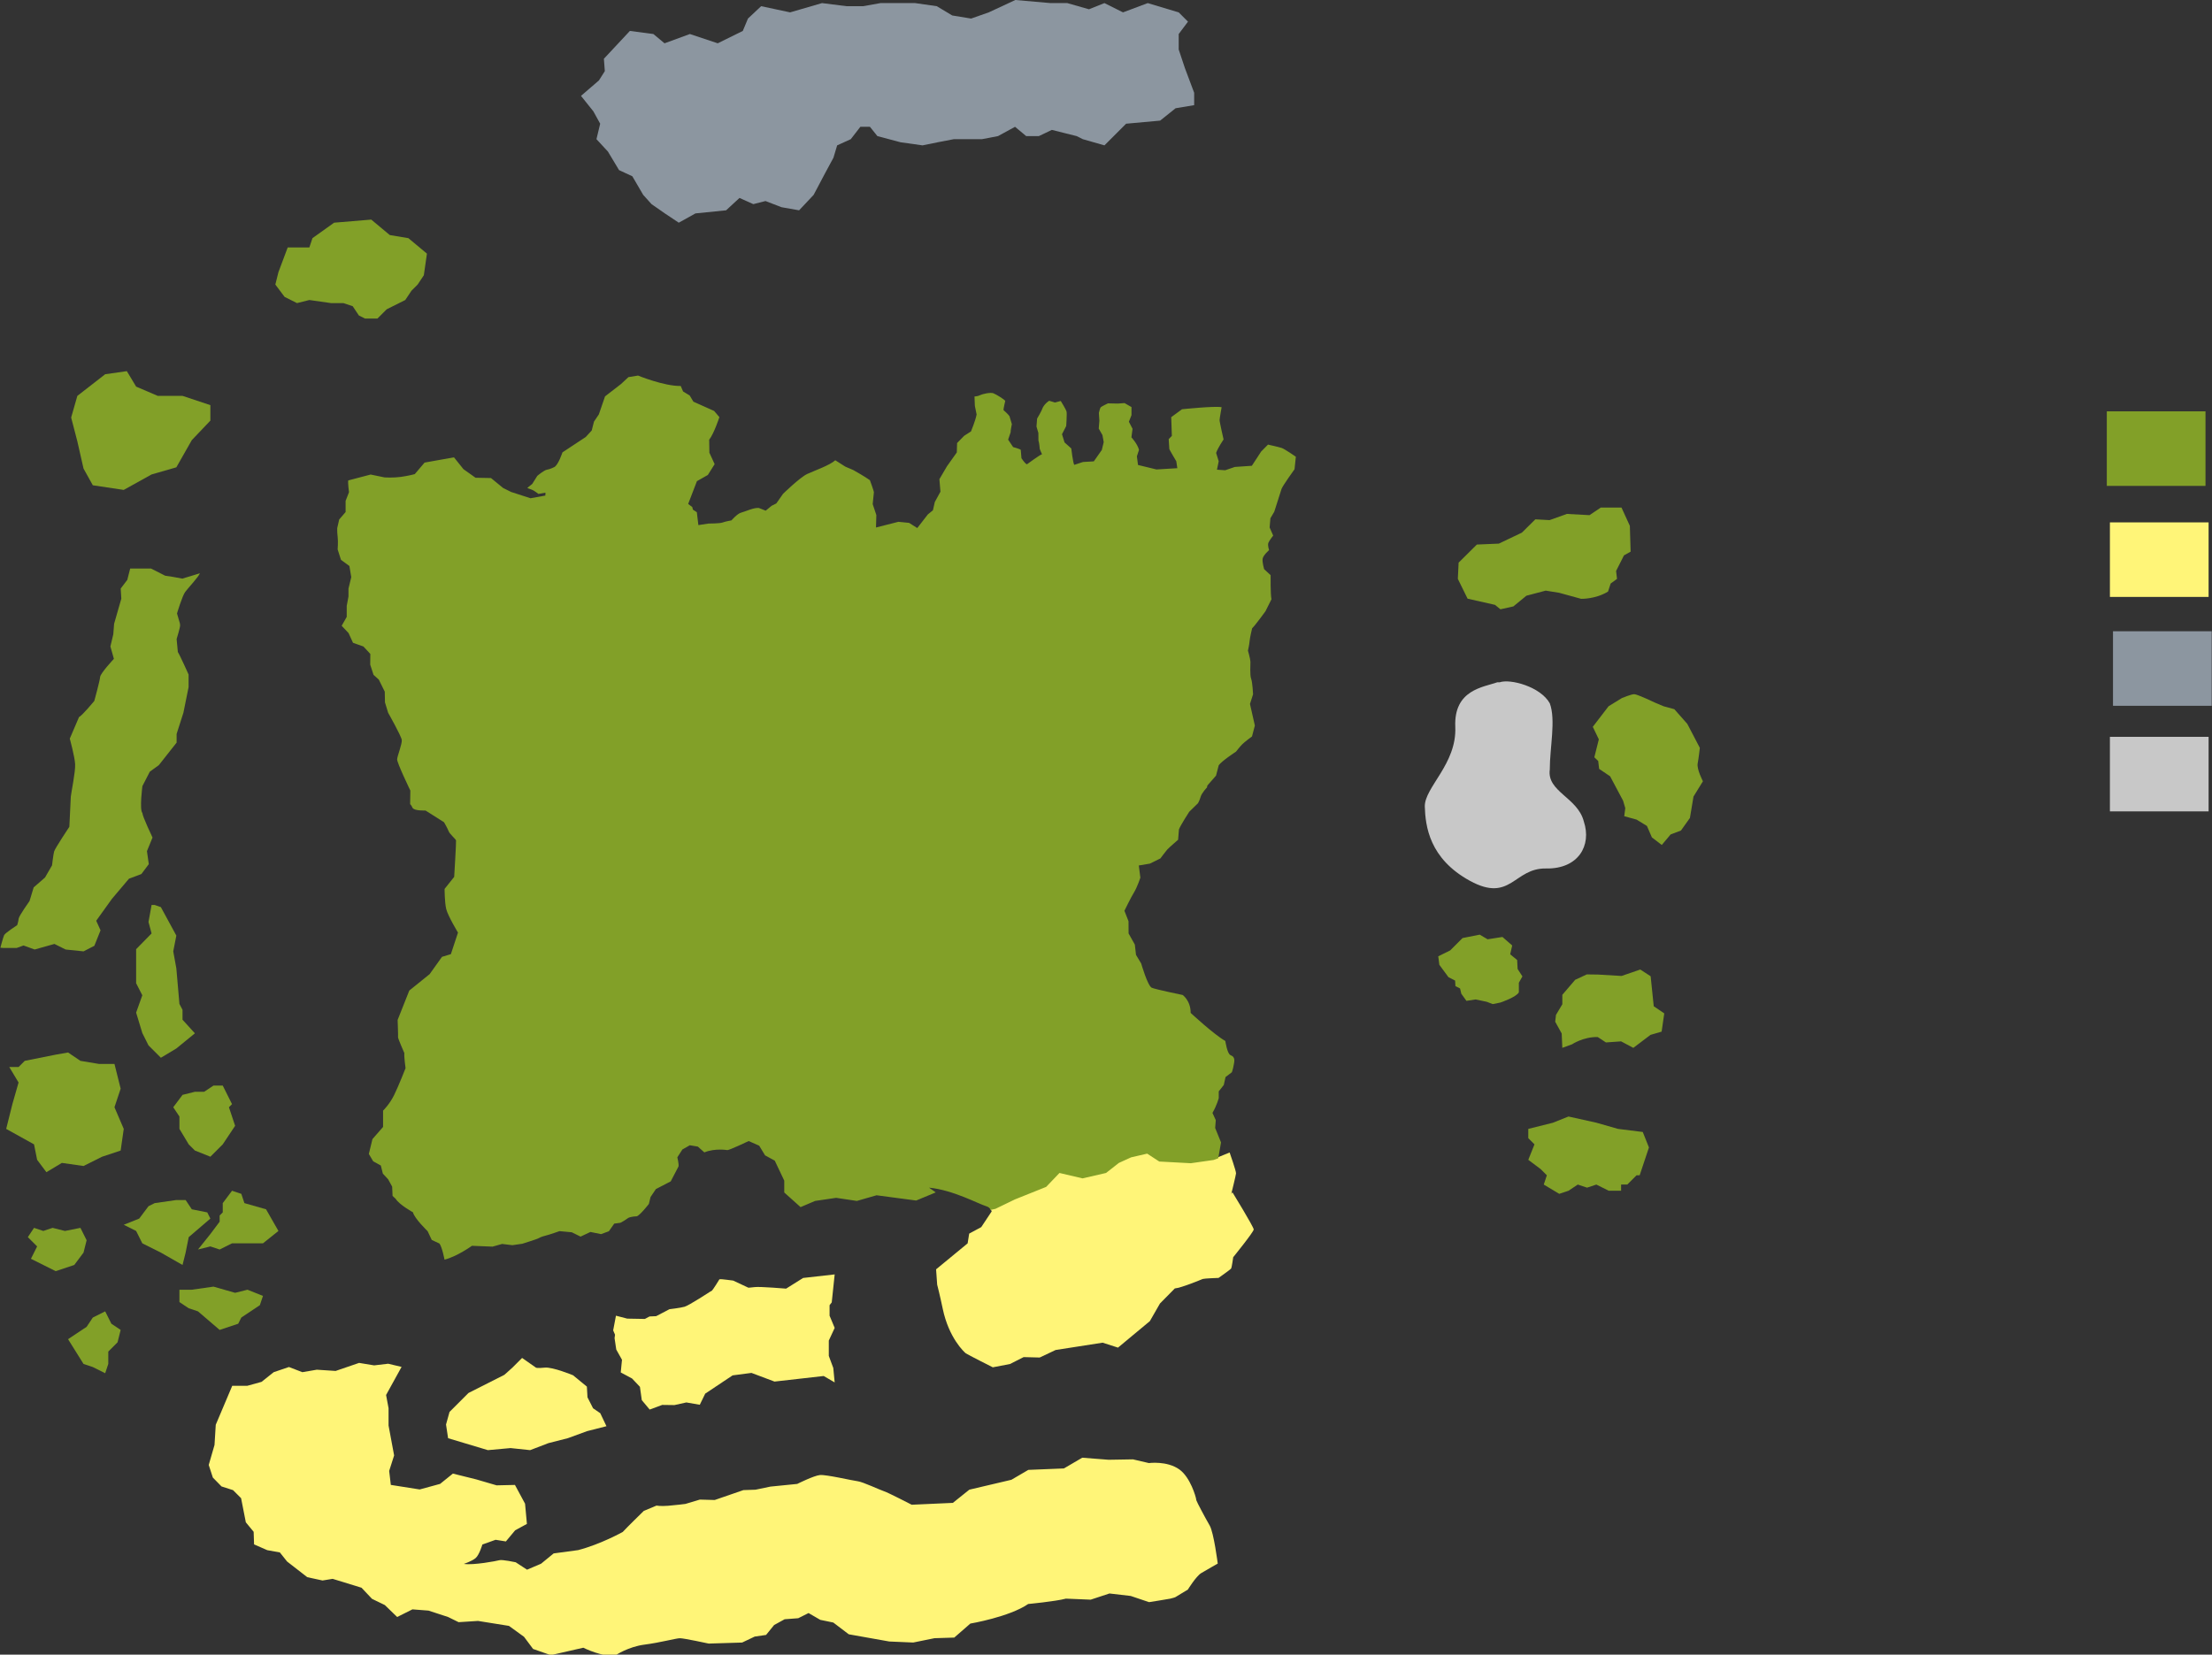 <?xml version="1.0" encoding="UTF-8" standalone="no"?>
<svg id="svg3336" 
	xmlns:rdf="http://www.w3.org/1999/02/22-rdf-syntax-ns#" 
	xmlns="http://www.w3.org/2000/svg" version="1.1" xml:space="preserve" height="1070" viewBox="0 0 1430 1070" width="1430" y="0px" x="0px" 
	xmlns:cc="http://creativecommons.org/ns#" 
	xmlns:dc="http://purl.org/dc/elements/1.1/">
	<rect x="0" y="0" width="1430" height="1070" fill="#333333" stroke="none"/>
	<g transform="scale(0.2 0.2)">
	<g id="g4137" fill="#fff578" transform="translate(2.43e3 2.41e3)">
		<path class="Z" id="path3342" d="m268 2.06e3 -4.5-47-14.5-39v-49.5l19-41-16.5-39.5v-34l7-9 9.5-90.5-102 11.5-55 34.5s-84-7-101-5-21 2-21 2l-49-23s-41-5.5-43-4.5l-2 1s-21 35-25 37l-4 2s-69 45-83 49-49 8-49 8l-43 22.5-21.5 1-15 8-57-1-36.5-9.5-9 47.5 6 14-1.5 11 5.5 37 18.5 33-4 41 36.5 19.5 25.5 27 6 43 25.5 30.5 40.5-15 39.5 0.5 38.5-8.5 43.5 7.5 17.5-36 88.5-59 61-8 74.5 28 159-18 36 21z"/>
		<path class="Z" id="path3344" d="m-982 2.24e3 129 38.7 73.3-6.67 63.3 6.67 59.3-22.7 62.7-16 62-22.7 62.7-16-20-42-23.3-16-18-35.3-2-34.7-44.7-36.7s-66-27.3-91.3-24.7c-25.3 2.67-28.7 0-28.7 0l-44.7-31.3-31.3 31.3-26 23.3-116 58.7-61.3 61.3-11.3 40.7 6.67 44z"/>
		<path class="Z" id="path3346" d="m-1.13e3 2.01e3 -45.3-10.7-45.3 5.33-48.7-8-75.8 26-60.9-4-46.7 8-43.3-16.7-49.3 16.7-39.3 31.3-46 12.7h-48.7l-53.3 126-4 65.3-18.7 64.7 13.3 40.7 28 28.7 37.3 12 26 26 15.3 78 25.3 30.7 1.33 40.7 42.7 18.7 40.7 7.33 23.3 29.3 65.3 50.7 49.3 10.7 32.7-5.33 93.3 28.7 34 36 41.3 20 40 38.7 49.3-24.7 52 4 63.3 20.7 34 16.7 62.7-4 100 16 48.7 35.3 29.3 39.3 57.3 20 105-24s65.3 32.7 105 24c0 0 40.7-27.3 92.7-34 52-6.67 102-20.7 115-20.7 12.7 0 92.7 17.3 92.7 17.3l108-3.33 40.7-19.3 36.7-5.33 26-32 34-18.7 44-3.33 33.3-16.7 38 22 42 8.67 50 38 131 23.3 77.3 3.33 68.7-14 64-2 52-45.3s126-21.3 187-63.3c0 0 86-8 122-17.3l80 3.33 60.7-20 68.7 8 59.3 20s59.3-9.33 68.7-11.3c9.33-2 16-4.67 16-4.67l40.7-24.7s26.7-43.3 43.3-53.3c16.7-10 53.3-30.7 53.3-30.7s-12.7-100-26-123c-13.3-22.7-42.7-78-43.3-82-0.667-4-0.001 2-0.667-4s-18.3-69.7-54-95.3c-40-28.7-98.7-20.7-98.7-20.7l-51.3-12-78.7 1.33-85.3-6.67-59.3 34.7-115 4.67-54.7 32-136 32-53.3 42.7-133 6s-76-39.3-88.7-43.3-69.3-30.7-86-32.7-102-22-122-20-73.3 28.7-73.3 28.7l-86.7 8.67-48 10-39.3 1.33-92.7 32-48-1.33-46.7 14s-30.7 4-56 6-37.3-0.666-37.3-0.666l-41.3 17.3s-56 54.7-68 68c0 0-70 39.3-144 58.7l-79.3 10.7-40.7 33.3-45.3 19.3-36.7-24s-43.3-9.33-52.7-6.67c-9.33 2.67-84 16.7-115 12 0 0 26-8.67 38-18.7s22-44 22-44l42.7-15.3 33.3 5.33 30-36 38-20.7-6-65.3-32.7-60.7-59.3 1.33-66-19.3-75.3-18.7-41.3 33.3-66 18-93.3-14.7-5.33-45.3 16-50-18-96.7v-56l-8-42.7 50-90.7z"/>
		<path class="Z" id="path3348" d="m1.55e3 1.45e3s14.7-59 15.3-66c0.666-7-20.7-67.7-20.7-67.7l-37.3 15.3-15.2 5.5-73.5 10.5-102-5.5-39-25.5-52 12-39.5 18-41.5 32.5-76 17.5-74.5-17.5-43 45-101 40.5-63 30.5-15.8 3.49c7 10 3 10 3 10l-32.5 49-39 21-5 31.5-102 84 3.5 49.5s8.5 32.5 18 78c19.6 94.1 69.2 140 74.5 144 5.33 4 87.3 45.3 87.3 45.3l55.7-10.7 44-22.3 52 1.33 51.3-24.3 152-23.7 49.7 16 103-85.7 32.7-57 48-48.7c21-1.67 86.3-29 86.3-29l4.33-1.67c4.33-1.67 50.7-3.33 50.7-3.33s38.7-27.3 40.7-30.3 6.67-36.7 6.67-36.7 66.3-81.7 66.3-89.7-68.7-120-68.7-120z"/>
	</g>
	<g id="g4143" fill="#82a028" transform="translate(2.43e3 2.41e3)">
		<polygon class="Z" id="polygon3350" points="-2.08e3 2e3 -2.09e3 2.03e3 -2.13e3 2.01e3 -2.16e3 2e3 -2.21e3 1.92e3 -2.15e3 1.88e3 -2.13e3 1.85e3 -2.09e3 1.83e3 -2.07e3 1.87e3 -2.04e3 1.89e3 -2.05e3 1.93e3 -2.08e3 1.96e3"/>
		<polygon class="Z" id="polygon3352" points="-1.63e3 1.76e3 -1.67e3 1.77e3 -1.74e3 1.75e3 -1.81e3 1.76e3 -1.85e3 1.76e3 -1.85e3 1.8e3 -1.82e3 1.82e3 -1.79e3 1.83e3 -1.72e3 1.89e3 -1.66e3 1.87e3 -1.65e3 1.85e3 -1.59e3 1.81e3 -1.58e3 1.78e3"/>
		<polygon class="Z" id="polygon3354" points="-2.33e3 1.66e3 -2.31e3 1.62e3 -2.34e3 1.59e3 -2.32e3 1.56e3 -2.29e3 1.57e3 -2.26e3 1.56e3 -2.22e3 1.57e3 -2.17e3 1.56e3 -2.15e3 1.6e3 -2.16e3 1.64e3 -2.19e3 1.68e3 -2.25e3 1.7e3"/>
		<polygon class="Z" id="polygon3356" points="-1.83e3 1.64e3 -1.82e3 1.59e3 -1.75e3 1.53e3 -1.76e3 1.51e3 -1.81e3 1.5e3 -1.83e3 1.47e3 -1.86e3 1.47e3 -1.93e3 1.48e3 -1.95e3 1.49e3 -1.98e3 1.53e3 -2.03e3 1.55e3 -1.99e3 1.57e3 -1.97e3 1.61e3 -1.91e3 1.64e3 -1.84e3 1.68e3"/>
		<polygon class="Z" id="polygon3358" points="-1.58e3 1.61e3 -1.53e3 1.57e3 -1.57e3 1.5e3 -1.64e3 1.48e3 -1.65e3 1.45e3 -1.68e3 1.44e3 -1.71e3 1.48e3 -1.71e3 1.51e3 -1.72e3 1.52e3 -1.72e3 1.54e3 -1.75e3 1.58e3 -1.79e3 1.63e3 -1.75e3 1.62e3 -1.72e3 1.63e3 -1.68e3 1.61e3 -1.63e3 1.61e3"/>
		<polygon class="Z" id="polygon3360" points="-1.75e3 1.33e3 -1.71e3 1.29e3 -1.67e3 1.23e3 -1.69e3 1.17e3 -1.68e3 1.16e3 -1.71e3 1.1e3 -1.74e3 1.1e3 -1.77e3 1.12e3 -1.8e3 1.12e3 -1.84e3 1.13e3 -1.87e3 1.17e3 -1.85e3 1.2e3 -1.85e3 1.24e3 -1.82e3 1.29e3 -1.8e3 1.31e3"/>
		<polygon class="Z" id="polygon3362" points="-2.03e3 1.24e3 -2.06e3 1.17e3 -2.04e3 1.11e3 -2.06e3 1.03e3 -2.11e3 1.03e3 -2.17e3 1.02e3 -2.21e3 993 -2.25e3 1e3 -2.35e3 1.02e3 -2.37e3 1.04e3 -2.4e3 1.04e3 -2.37e3 1.09e3 -2.39e3 1.16e3 -2.41e3 1.24e3 -2.32e3 1.29e3 -2.31e3 1.34e3 -2.28e3 1.38e3 -2.23e3 1.35e3 -2.16e3 1.36e3 -2.1e3 1.33e3 -2.04e3 1.31e3"/>
		<polygon class="Z" id="polygon3364" points="-1.85e3 836 -1.86e3 721 -1.87e3 666 -1.86e3 615 -1.91e3 523 -1.93e3 516 -1.94e3 516 -1.95e3 571 -1.94e3 608 -1.99e3 659 -1.99e3 769 -1.97e3 808 -1.99e3 864 -1.97e3 930 -1.95e3 970 -1.91e3 1.01e3 -1.86e3 980 -1.8e3 931 -1.84e3 887 -1.84e3 855"/>
		<path class="Z" id="path3366" d="m-2.42e3 655h44l22-8 36 13 64-18 36 18 58 6 35-18 20-50-14-31 51-71 55-65 40-15 24-32-6-42 18-44s-32.7-68.7-32.7-79.3c-10-11 0-87 0-87l24-46.7 29.3-21.3 57.3-72.7v-28l22-68.7 16.7-82.7v-40.7s-28-62.7-34.7-72.7l-4-42s12-38.7 11.3-44.7l-0.667-6-9.33-32s16.7-56.7 26.7-70 43.3-48.7 47.3-60l-56.7 17.3-32.7-6-22.7-3.33-46-23.3h-67.3l-9.33 36.7-21.3 28 2 32.7-23.3 81.3-2.67 34-9.33 39.3 11.3 40s-43.7 46.7-44.5 58.7c-0.833 12-18.8 77.3-18.8 77.3s-40 48.7-49.3 52l-30 70s16 58 17.3 82.7c1.33 24.7-13.3 94.7-14 105-0.667 10.7-4.67 97.3-4.67 97.3s-46.7 70-49.3 80c-2.67 10-6.67 44.7-6.67 44.7l-22.7 39.3-36.7 32-13.3 44s-34.7 48.7-35.3 57.3c-0.666 8.67-4.67 20.7-4.67 20.7s-38.7 25.3-42 32c-3.33 6.67-12.3 41-12.3 41z"/>
		<polygon class="Z" id="polygon3368" points="-1.75e3 -1.05e3 -1.75e3 -1.1e3 -1.84e3 -1.13e3 -1.92e3 -1.13e3 -1.99e3 -1.16e3 -2.02e3 -1.21e3 -2.09e3 -1.2e3 -2.18e3 -1.13e3 -2.2e3 -1.06e3 -2.18e3 -983 -2.16e3 -895 -2.13e3 -841 -2.03e3 -826 -1.94e3 -876 -1.86e3 -899 -1.81e3 -987"/>
		<polygon class="Z" id="polygon3370" points="-1.29e3 -1.42e3 -1.27e3 -1.39e3 -1.25e3 -1.38e3 -1.21e3 -1.38e3 -1.18e3 -1.41e3 -1.12e3 -1.44e3 -1.1e3 -1.47e3 -1.08e3 -1.49e3 -1.06e3 -1.52e3 -1.05e3 -1.59e3 -1.11e3 -1.64e3 -1.17e3 -1.65e3 -1.23e3 -1.7e3 -1.35e3 -1.69e3 -1.42e3 -1.64e3 -1.43e3 -1.61e3 -1.5e3 -1.61e3 -1.53e3 -1.53e3 -1.54e3 -1.49e3 -1.51e3 -1.45e3 -1.47e3 -1.43e3 -1.43e3 -1.44e3 -1.36e3 -1.43e3 -1.32e3 -1.43e3"/>
	</g>
	<polygon class="Z" id="polygon3372" points="-429 -1.86e3 -386 -1.84e3 -351 -1.78e3 -324 -1.75e3 -281 -1.72e3 -236 -1.69e3 -182 -1.72e3 -83 -1.73e3 -39.7 -1.77e3 5 -1.75e3 44.3 -1.76e3 96.3 -1.74e3 153 -1.73e3 200 -1.78e3 237 -1.85e3 264 -1.9e3 276 -1.94e3 320 -1.96e3 351 -2e3 382 -2e3 406 -1.97e3 481 -1.95e3 552 -1.94e3 601 -1.95e3 653 -1.96e3 744 -1.96e3 796 -1.97e3 851 -2e3 887 -1.97e3 928 -1.97e3 970 -1.99e3 1.01e3 -1.98e3 1.05e3 -1.97e3 1.07e3 -1.96e3 1.14e3 -1.94e3 1.18e3 -1.98e3 1.21e3 -2.01e3 1.32e3 -2.02e3 1.37e3 -2.06e3 1.43e3 -2.07e3 1.43e3 -2.11e3 1.4e3 -2.19e3 1.38e3 -2.25e3 1.38e3 -2.3e3 1.41e3 -2.34e3 1.38e3 -2.37e3 1.28e3 -2.4e3 1.2e3 -2.37e3 1.14e3 -2.4e3 1.09e3 -2.38e3 1.02e3 -2.4e3 966 -2.4e3 852 -2.41e3 766 -2.37e3 709 -2.35e3 648 -2.36e3 598 -2.39e3 528 -2.4e3 416 -2.4e3 360 -2.39e3 306 -2.39e3 227 -2.4e3 124 -2.37e3 30.3 -2.39e3 -12.3 -2.35e3 -29 -2.31e3 -110 -2.27e3 -200 -2.3e3 -282 -2.27e3 -318 -2.3e3 -394 -2.31e3 -478 -2.22e3 -475 -2.18e3 -494 -2.15e3 -552 -2.1e3 -512 -2.05e3 -490 -2.01e3 -502 -1.96e3 -465 -1.92e3" fill="#8c96a0" transform="translate(2.43e3 2.41e3)"/>
	<g id="g4157" fill="#82a028" transform="translate(2.43e3 2.41e3)">
		<path class="Z" id="path3374" d="m2.42e3 -440 41.8-9.34 42-34.5 62.5-16.5 43.5 7 71 19.5s46.5 1.5 87-23.5l8.5-26 20.5-15-3-25.5 25.5-50.5 21.5-12-2.5-83.5-27-59h-67l-36.5 24.5-73-4-56 20-46-2.5-43.5 43-74.5 35.5-71 3-59 58.5-2.5 52.5 31.5 64 88.5 20 17.7 14.3z"/>
		<path class="Z" id="path3376" d="m2.82e3 229 40 11 33.5 20.5 16 37 32 24.5 28.5-34 33.5-12.7 29-40.8 11.5-69 30.5-49.5s-20.5-39-17-57.5 7-50.5 7-50.5l-40.5-77.5-42-47.5-34.7-9.5-27.3-11.5s-57.5-27.5-67.5-27.5-40 12.5-40 12.5l-43 26.5-51 66.5 19.5 40.5-14.5 58 12.5 12 3 25.5 35.5 24 42 79 7 24-3.33 25.7z"/>
		<path class="Z" id="path3378" d="m2.31e3 826 29.5-4.5 36 7.5 19.5 7.5 25-5s51.5-17.5 59.5-33v-31l11.5-20.5-15.5-24-1.5-29-22.5-18.5 6.5-28.5-31.5-27.5-48 7.5-25.5-15-55.5 11-40 40-38.5 19 3.5 27.5 29.5 40 21.5 11 1 18 15 7.5 4 17 16.5 23z"/>
		<path class="Z" id="path3380" d="m2.62e3 978 31.5-11.5s36.5-24.5 83-23.5l26.5 17.5 49-3.48 39.5 21 55.5-42 36-10.5 8.5-59-34-23-10-97-33.5-21.8-60.5 20.8-76-4.5-36.5-0.5-37.5 17.5-41.5 48.5v30.5l-20.5 34.5-2.5 22 21 38 2 46.5z"/>
		<polygon class="Z" id="polygon3382" points="2.77e3 1.44e3 2.81e3 1.44e3 2.81e3 1.42e3 2.83e3 1.42e3 2.86e3 1.39e3 2.87e3 1.39e3 2.9e3 1.3e3 2.88e3 1.25e3 2.8e3 1.24e3 2.73e3 1.22e3 2.64e3 1.2e3 2.59e3 1.22e3 2.51e3 1.24e3 2.51e3 1.27e3 2.53e3 1.29e3 2.51e3 1.34e3 2.55e3 1.37e3 2.57e3 1.39e3 2.56e3 1.42e3 2.61e3 1.45e3 2.64e3 1.44e3 2.67e3 1.42e3 2.7e3 1.43e3 2.73e3 1.42e3"/>
	</g>
	<g id="g4164" transform="translate(2.43e3 2.41e3)">
		<path class="Z" id="path3384" fill="#c8c8c8" d="m2.41e3 -204c-45.3 16-141 24-136 144 5.5 120-100 196-98.5 258 2 62 14 168 146 240s142-42 246-40 148-74 122-152c-20-78-120-96-110-168 0-72 20-160 0-214-30-54-128-80-162-68z"/>
		<path class="Z" id="path3386" fill="#82a028" d="m573 1.43e3c78.3 7.67 160 52.7 184 59.7 9.62 2.81 13.6 7.59 14.8 12.3l15.8-3.49 63-30.5 101-40.5 43-45 74.5 17.5 76-17.5 41.5-32.5 39.5-18 52-12 39 25.5 102 5.5 73.5-10.5 15.2-5.5 9-51.3-19-46.7 2-25.3-10.7-23.3c15-26.3 20.3-48 20.3-48v-21.7l16.3-20.7 5.67-25.7 20.3-15.3s3-8 4-13.3c3.87-20.7 10-35-8.33-42.3-10.6-4.23-16.7-45.7-16.7-45.7-36.7-20.7-112-90.7-112-90.7 0-40.3-26-58-26-58s-86.3-17.7-99.7-23.3c-13.3-5.67-34.2-78.4-34.2-78.4l-16.8-28-3.75-33.2-20.2-36-0.25-39.5-13.2-33.8s20.5-42.5 31-59.5 20.5-47.5 20.5-47.5l-5-39.5 35.8-6 34-16.8s15.8-21.5 22-28.5c6.25-7 35.2-31.8 35.2-31.8l2.75-33.5c4.75-13 33.2-57 33.2-57l28.2-27.5s5-8 8.75-21 20.5-30.2 20.5-30.2l1-6 28.2-32.2 8.75-33.5c9.75-14 55.8-44 55.8-44s13-16.8 20.5-24.2c7.5-7.5 31.2-25 31.2-25l9.25-35.2-15.8-69.8 10-31.2s-1.75-38.5-6.25-50.5-2-46-2.25-54.8c-0.25-8.75-8-36-8-36s4.5-19.8 5.25-30.5c0.75-10.8 8.25-41.8 8.25-41.8 8.5-7.25 43-54.8 43-54.8l19.5-39c-3.5-14.8-2.75-77.8-2.75-77.8l-21-19.5s-6.75-22.8-4.75-34 20.8-27.5 20.8-27.5-5.5-15.8-2.25-23.8 15.5-23.2 15.5-23.2l-11.5-26.2 2.5-29.8 12.5-21.2 23.5-73.8c4.75-12 42-63.5 42-63.5l4.25-40.5s-36-25-45.5-28.2c-9.5-3.25-44.5-11-44.5-11l-22.2 22.5-30 46-55 3.75-31.3 10.7-26.5-1.82 5.67-27.2-8.4-27c5.67-16.6 24.1-43.6 24.1-43.6s-13.2-57.4-12.9-62.9c0.226-5.45 6.58-41.3 6.58-41.3-21.6-4.54-128 6.58-128 6.58l-34.9 25.6 2.04 60.6-10.2 10.4 1.82 28.4v2.72c0 2.72 22.7 40.4 22.7 40.4l3.4 22.5-67.4 4.08-59.7-14.5-3.63-27.9 6.81-20.9c-4.77-19.3-24.5-40.6-24.5-40.6l3.63-27.5-11.8-22.9 8.4-21.3v-26.1l-22.5-12.9-21.8 1.59-31.8-0.681s-20.9 9.98-23.4 12.7-5.9 18.4-5.9 18.4l1.59 25-2.04 25.4 12 21.1 4.08 22.7-6.13 25.4-25.9 36.8-34.9 2.04-28.4 9.3c-4.31-7.94-9.53-53.1-9.53-53.1l-21.8-19.5-8.17-26.5 13.6-26.5s2.72-39 1.14-46.3c-1.59-7.26-18.8-34.7-18.8-34.7l-18.6 4.99-18.8-5.67c-15.9 10.4-21.1 23.1-21.1 23.1-2.95 9.53-17.9 34.5-17.9 34.5l-2.04 25.6 6.13 20.9 0.227 24.7c1.59 2.27 4.31 23.1 3.86 25-0.455 1.82 7.72 19.1 7.72 19.1-6.35 1.36-48.6 32.4-48.6 32.4-5.44-0.227-17.9-19.5-17.9-19.5l-2.27-27.2c-4.08-3.4-24.7-8.85-24.7-8.85l-16.1-24.1 7.94-23.4c-0.454-4.08 4.08-26.8 4.08-26.8l-7.71-25.6c-3.86-6.35-19.3-19.7-19.3-19.7-0.682-2.72 5.67-29.7 5.67-29.7-2.72-4.76-28.1-20.4-37.9-24.5-9.76-4.08-37.4 2.5-44 6.13-6.58 3.63-17.5 4.08-17.5 4.08l1.14 30.2 5.67 27.9c-3.4 19.3-18.2 54.9-18.2 54.9l-22 14.1-22.9 23.4-0.908 30.4-31.8 44.7-24.5 41.8 3.4 40.4-18.2 33.4-6.13 26.8-16.3 13.2-34.3 44.2-26.5-16.8-34.5-3.4-72.4 18.4 1.13-40.2-11.8-35.4 3.86-38.1c0.228-3.86-12.9-39.3-12.9-39.3-16.6-12-53.6-32.7-53.6-32.7l-25.9-11.1-32.4-20.6c-17.4 16.1-67.3 33.6-90.6 44.3s-78.3 64.3-78.3 64.3l-21.7 31-15.3 7.67-19 15.7-22-8.67c-16-2-45 12-57.3 15s-31.3 25-31.3 25-20.3 3.67-29 7c-8.67 3.33-45 3.33-45 3.33l-33 5-5-41.7-12.7-8.33-2-8.33-13.3-10 28.3-73.7 35.3-20 22-35-17-37-0.667-42c16-20.7 33-73 33-73l-17-20-67-30-12-20-21.3-13-7.67-17.7c-54.3 0.667-138-33.7-138-33.7l-31 5-24 22.3-51.7 40-20 58.3-15.7 23.3-7.33 28.7-19.3 21-75.3 49.7s-14 43-27.3 48c0 0-13.3 6.67-22.7 8-9.33 1.33-31.3 20-31.3 20l-16.3 26-16 13s5.33 2.67 13.7 5.33c8.33 2.67 22.3 14 22.3 14l22.7-4-0.335 9.33-48 8.67-62.7-20.3-26-13-39-32-50-1-39-27.7-30.7-38.3-95 17-31.7 37.3s-21 5.67-45.3 9-52 1.67-52 1.67l-45.3-9.33-72.3 19c-2 6.33 2.33 38 2.33 38l-11 28.3v36l-20.7 24-6.33 27.7s-0.667 11.3 1.33 28.3 0 40.7 0 40.7l10.7 33.7 27.3 20 6 36-9 37.3v25.3l-5.67 30.7v35.3l-16.3 28.7 22.3 23.7 14.3 31.3 33.7 12 22.3 24-0.333 34.7 10.7 33 17 15.3 19.3 39 0.667 34.7 10.3 33.7s42.7 75.3 44 88c1.33 12.7-14.3 51-15 62.3-0.667 11.3 42.7 101 42.7 101l-0.667 44.3s2.67 0.667 7.67 11.3c5 10.7 42 9 42 9l60 38s12 21 15 29.3c3 8.33 22.7 25.3 23.7 29.3s-6 118-6 118l-31 38.8s0 43.3 5.33 65.3 38 76 38 76l-23 69.7-28.7 8.67-40 56-65.7 53-37.7 95s2 52.7 1.33 56c-0.667 3.33 20.3 51 20.3 51-1 13.7 4 49 4 49s-22.3 57-37 87-35.7 50.3-35.7 50.3v52.7l-34.3 39.3-11.7 48 14 23.7 24.7 13.7 6.67 26.3 17 18.3 13 23.7 1.33 30 10 9.33c11.7 19.3 56 43.7 56 43.7 4 19.3 47.3 61 47.3 61l13.3 28.3 25 11.7c9 12.7 16.3 52 16.3 52 40-9.67 88.7-44.7 88.7-44.7l66.7 2.67 30.7-8.67 33.3 4 32.3-4.67s47.3-15 50-16.7c2.67-1.67 11.7-6.33 24.3-9.33 12.7-3 45.7-14.7 45.7-14.7l39.7 3.67 28.3 14 32-15 34.3 7 25.3-9.33 17.3-24.7 17.7-2.33c3.67 1 28-16.3 28-16.3 10.3-4.67 27-5 27-5 10-2.33 39.3-40 39.3-40l5.33-22.3 17.3-25.7 48-25 25-48c2-6.67-3.67-29.7-3.67-29.7l16.3-25.3 24-13.7 26 4.33 21 18.7c35-14.3 74.3-7.33 74.3-7.33 6.67 0.333 69-29.3 69-29.3l34 15 19 31.3 31.3 17 30.7 64.7v38.3l52.7 47.3 47-20 68-10 67 10 63.7-18.3 128 17 63.3-26.3z"/>
		<rect id="rect3417" height="241" width="319" y="-1.08e3" x="4.38e3" fill="#82a028"/>
		<rect id="rect3417-0" height="241" width="319" y="-721" x="4.39e3" fill="#fff578"/>
		<rect id="rect3417-0-5" height="241" width="319" y="-369" x="4.4e3" fill="#8c96a0"/>
		<rect id="rect3417-0-5-7" height="241" width="319" y="-27.6" x="4.39e3" fill="#c8c8c8"/>
	</g>
</g>
</svg>